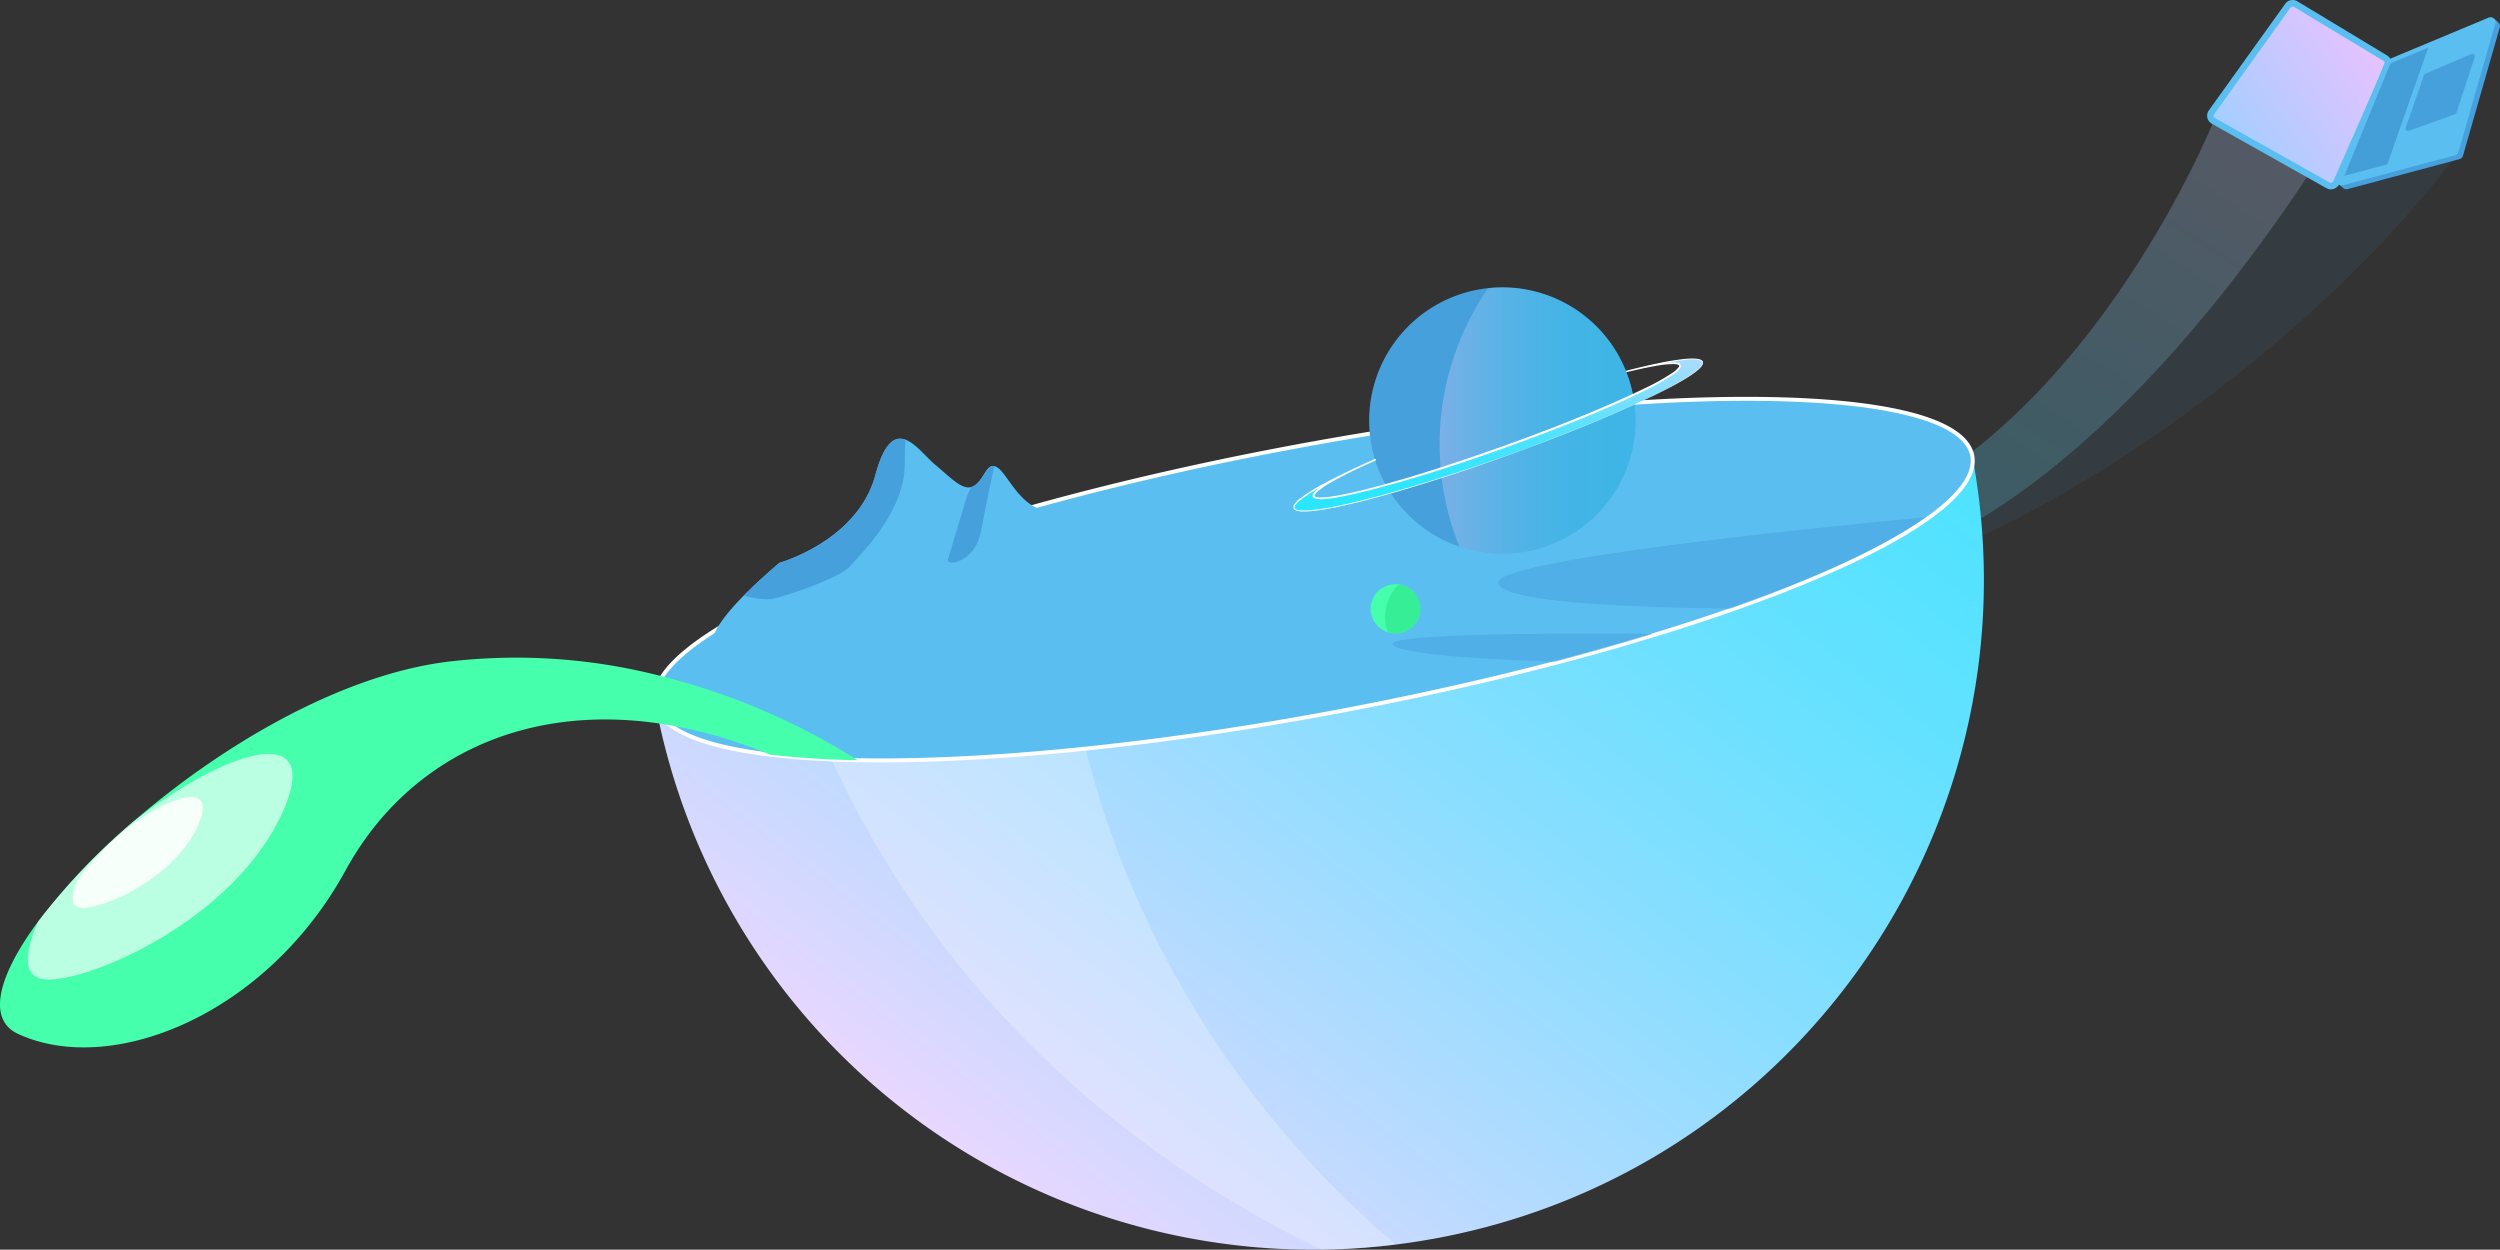 <svg xmlns="http://www.w3.org/2000/svg" xmlns:xlink="http://www.w3.org/1999/xlink" width="629.285" height="314.565" viewBox="0 0 629.285 314.565">
  <rect x="0" y="0" width="629.285" height="314.565" fill="#333333" stroke="none"/>
  <defs>
    <linearGradient id="linear-gradient" x1="1.036" y1="0.002" x2="-0.366" y2="1.542" gradientUnits="objectBoundingBox">
      <stop offset="0" stop-color="#ffd5ff"/>
      <stop offset="0.06" stop-color="#e3d7ff"/>
      <stop offset="0.19" stop-color="#b2dbff"/>
      <stop offset="0.32" stop-color="#88deff"/>
      <stop offset="0.45" stop-color="#66e1ff"/>
      <stop offset="0.58" stop-color="#4be3ff"/>
      <stop offset="0.71" stop-color="#38e5ff"/>
      <stop offset="0.85" stop-color="#2de6ff"/>
      <stop offset="1" stop-color="#29e6ff"/>
    </linearGradient>
    <linearGradient id="linear-gradient-2" x1="1.447" y1="-0.148" x2="-1.063" y2="1.676" gradientUnits="objectBoundingBox">
      <stop offset="0" stop-color="#ffbdff"/>
      <stop offset="0.1" stop-color="#f5bfff"/>
      <stop offset="0.26" stop-color="#dbc4ff"/>
      <stop offset="0.343" stop-color="#cac7ff"/>
      <stop offset="0.47" stop-color="#b0ccff"/>
      <stop offset="0.72" stop-color="#75d8ff"/>
      <stop offset="0.798" stop-color="#2ae6ff"/>
      <stop offset="1" stop-color="#29e6ff"/>
    </linearGradient>
    <linearGradient id="linear-gradient-3" x1="0.07" y1="0.85" x2="1.629" y2="-0.424" xlink:href="#linear-gradient"/>
    <linearGradient id="linear-gradient-4" x1="0" y1="0.5" x2="1" y2="0.5" xlink:href="#linear-gradient"/>
    <linearGradient id="linear-gradient-5" x1="1.051" y1="-0.361" x2="0.122" y2="1.09" xlink:href="#linear-gradient"/>
  </defs>
  <g id="planet" transform="translate(-13616.077 -292.196)">
    <path id="Path_2129" data-name="Path 2129" d="M943.612,363.566C907.818,411.714,844.5,454.81,806.276,466.956c-30.679,9.747-79.344,7.077-60.447-.129,4.648-1.771,13.383-3.817,27.486-6.02C844.735,449.644,882.31,355.05,882.31,355.05l30.027,4.171Z" transform="translate(13291.324 -33.14)" fill="#449fd9" opacity="0.09"/>
    <path id="Path_2130" data-name="Path 2130" d="M915.626,359.221c-22.95,36.732-71.11,102.2-127.785,112-19.729,3.412-31.764,1.062-38.711-4.4,4.648-1.771,13.383-3.817,27.486-6.02C848.035,449.644,885.611,355.05,885.611,355.05Z" transform="translate(13288.023 -33.14)" opacity="0.19" fill="url(#linear-gradient)"/>
    <path id="Path_2131" data-name="Path 2131" d="M1087.354,311.419l-.995-.849-.933.989L1060.66,321.9a1.27,1.27,0,0,0-.674.68l-11.6,28.3-1.22,1.293,1.04.854h0a1.231,1.231,0,0,0,1.287.422l28.172-7.538a1.231,1.231,0,0,0,.877-.86l9.258-32.286a1.231,1.231,0,0,0-.455-1.343Z" transform="translate(13157.509 -13.662)" fill="#46a0dc"/>
    <path id="Path_2132" data-name="Path 2132" d="M988.824,329.978l19.224-26.828a2.3,2.3,0,0,1,3.063-.63l22.557,13.614a2.3,2.3,0,0,1,.916,2.9l-12.928,29.431a2.3,2.3,0,0,1-3.243,1.079l-28.846-16.211a2.31,2.31,0,0,1-.742-3.356Z" transform="translate(13183.248 -9.99)" fill="#5abff0"/>
    <path id="Path_2133" data-name="Path 2133" d="M1021.327,349.244a.669.669,0,0,1-.832.152L991.654,333.18a.686.686,0,0,1-.326-.433.669.669,0,0,1,.112-.534l19.218-26.828.034-.045a.663.663,0,0,1,.849-.135l22.557,13.614a.675.675,0,0,1,.264.837l-12.928,29.425A.668.668,0,0,1,1021.327,349.244Z" transform="translate(13181.969 -11.27)" fill="url(#linear-gradient-2)"/>
    <path id="Path_2134" data-name="Path 2134" d="M1048.07,352.192l28.172-7.538a1.248,1.248,0,0,0,.882-.86l9.258-32.286a1.248,1.248,0,0,0-1.686-1.5l-25.468,10.629a1.271,1.271,0,0,0-.674.68L1046.6,350.511a1.248,1.248,0,0,0,1.473,1.681Z" transform="translate(13157.801 -13.374)" fill="#5abff0"/>
    <path id="Path_2135" data-name="Path 2135" d="M1049.83,355.791l11.6-28.3,9.527-3.98-10.3,29.386Z" transform="translate(13156.344 -19.328)" fill="#449fd9"/>
    <path id="Path_2136" data-name="Path 2136" d="M1077.3,344.852l4.6-13.209a.63.63,0,0,1,.349-.371l11.6-4.963a.624.624,0,0,1,.843.77l-4.62,14.007a.618.618,0,0,1-.382.393l-11.579,4.171a.63.63,0,0,1-.81-.8Z" transform="translate(13144.328 -20.53)" fill="#46a0dc"/>
    <path id="Path_2206" data-name="Path 2206" d="M490.272,692.014q-5.295.995-10.578,1.647A168.392,168.392,0,0,1,293.367,557.445c-1.416-7.538,9.837-16.863,29.942-26.418A340.78,340.78,0,0,1,362.3,515.85c25.586-8.431,56.7-16.385,90.564-22.753,91.536-17.211,168.531-16.3,172,2C642.053,586.64,581.808,674.814,490.272,692.014Z" transform="translate(13487.66 -88.189)" fill="url(#linear-gradient-3)"/>
    <path id="Path_2207" data-name="Path 2207" d="M503.142,721.018a169.163,169.163,0,0,1-18.74,1.276C387.049,674.826,356.151,595.611,346.73,558.406a340.76,340.76,0,0,1,38.992-15.176l31.741,3.907C422.96,638.583,471.609,694.246,503.142,721.018Z" transform="translate(13464.239 -115.546)" fill="#fff" opacity="0.24"/>
    <path id="Path_2208" data-name="Path 2208" d="M614.094,510.585c-10.241,7.4-27.267,15.339-49.048,23.006-5.891,2.074-12.13,4.131-18.673,6.155-7.8,2.406-16.036,4.761-24.642,7.037-17.464,4.626-36.446,8.926-56.389,12.675-46.76,8.791-89.726,12.861-121.035,12.293a219.845,219.845,0,0,1-22.056-1.4c-11.72-1.422-20.359-3.884-25.03-7.38a9.1,9.1,0,0,1-3.856-5.5c-.4-2.142.219-4.424,1.776-6.818,5.621-8.662,23.507-18.734,49.5-28.554,28.256-10.68,66.113-21.05,108.225-28.97,91.536-17.211,168.531-16.3,172,2C625.707,499.726,621.834,505,614.094,510.585Z" transform="translate(13487.66 -88.202)" fill="#5abff0" stroke="#fff" stroke-miterlimit="10" stroke-width="1"/>
    <path id="Path_2209" data-name="Path 2209" d="M422.129,541.43c-9.37,3.417-80.834,10.163-80.834,10.163s-38.88,11.287-14.468-13.49c2.355-2.389,5.306-5.115,8.932-8.218,0,0,19.673-5.469,24.17-22.051,2.248-8.381,4.93-9.938,7.583-8.948s5.188,4.379,7.408,6.234c4.019,3.344,6.745,6.4,9.19,5.666a3,3,0,0,0,.866-.422c2.423-1.686,2.917-5.4,5-4.789a2.569,2.569,0,0,1,.748.36c2.743,1.8,6.239,11.517,14.232,10.876s12.141,3.108,15.036,5.919a17.487,17.487,0,0,0,8.392,4.873C431.684,528.547,431.5,538.007,422.129,541.43Z" transform="translate(13476.481 -96.012)" fill="#5abff0"/>
    <path id="Path_2282" data-name="Path 2282" d="M215.893,622.485a219.846,219.846,0,0,1-22.056-1.4,120.511,120.511,0,0,0-25.03-7.38c-36.884-6.453-66.647,8.752-81.8,36.48-19.859,36.333-58.828,52.072-82.436,41.207-8.06-3.71-4.9-14.929,5.109-28.4h0a163.02,163.02,0,0,1,23.9-25.058c22.169-19.156,51.988-36.783,78.906-40.212a145.686,145.686,0,0,1,54.236,3.665A170.341,170.341,0,0,1,215.893,622.485Z" transform="translate(13616.075 -138.935)" fill="#45ffad"/>
    <path id="Path_2283" data-name="Path 2283" d="M76.924,653.712c-12.45,28.931-52.179,44.782-60.987,42.719-5.688-1.332-3.249-9.151-.8-14.524h0a163.025,163.025,0,0,1,23.9-25.058C62.917,638.356,86.44,631.588,76.924,653.712Z" transform="translate(13610.622 -157.847)" fill="#fff" opacity="0.63"/>
    <path id="Path_2284" data-name="Path 2284" d="M64.27,665.928c-6.11,14.215-25.62,21.994-29.948,20.977-2.81-.652-1.6-4.5-.393-7.133h0a79.958,79.958,0,0,1,11.736-12.293C57.4,658.384,68.947,655.062,64.27,665.928Z" transform="translate(13601.798 -166.291)" fill="#fff" opacity="0.88"/>
    <path id="Path_2288" data-name="Path 2288" d="M680.185,464.393a33.523,33.523,0,1,1-37.1-33.326,33.147,33.147,0,0,1,3.6-.2A33.523,33.523,0,0,1,680.185,464.393Z" transform="translate(13347.576 -66.342)" fill="#46a0dc"/>
    <path id="Path_2289" data-name="Path 2289" d="M626.282,569.967a6.183,6.183,0,0,1-8.117,5.9h-.09a6.183,6.183,0,0,1,1.338-12.034,5.281,5.281,0,0,1,.669-.039,5.626,5.626,0,0,1,.927.073A6.183,6.183,0,0,1,626.282,569.967Z" transform="translate(13347.282 -124.55)" fill="#45ffad"/>
    <path id="Path_2290" data-name="Path 2290" d="M694,464.41a33.54,33.54,0,0,1-44.36,31.752,69.463,69.463,0,0,1,7.234-65.056,33.166,33.166,0,0,1,3.6-.2A33.523,33.523,0,0,1,694,464.41Z" transform="translate(13333.759 -66.36)" opacity="0.29" fill="url(#linear-gradient-4)"/>
    <path id="Path_2291" data-name="Path 2291" d="M665.208,474.4c-8.639,3.935-19.932,8.493-32.427,12.962-10.612,3.794-20.584,6.987-28.976,9.348-14.052,3.935-23.641,5.587-24.293,3.766s7.465-6.453,20.376-12.135h0c-9.87,4.39-15.918,7.869-15.452,9.156s7.509.107,18.15-2.81c8.145-2.248,18.4-5.514,29.431-9.46,13.08-4.677,24.732-9.392,32.815-13.192,7.684-3.581,12.18-6.346,11.765-7.465s-5.492-.427-13.49,1.585a.061.061,0,0,0,0-.039c11.242-2.928,18.622-3.968,19.19-2.378S676.174,469.39,665.208,474.4Z" transform="translate(13362.317 -80.411)" fill="url(#linear-gradient-5)"/>
    <path id="Path_2292" data-name="Path 2292" d="M665.084,474.313c-8.69,3.963-17.565,7.5-26.514,10.831s-17.987,6.453-27.1,9.269c-4.559,1.405-9.145,2.743-13.771,3.935-2.31.6-4.637,1.158-6.97,1.653a64.141,64.141,0,0,1-7.082,1.169c-.6.051-1.2.09-1.8.09a6.33,6.33,0,0,1-1.821-.214,1.214,1.214,0,0,1-.787-.618,1.169,1.169,0,0,1,.191-.989,6.234,6.234,0,0,1,1.27-1.332,41.977,41.977,0,0,1,6.071-3.839c4.21-2.248,8.544-4.283,12.928-6.222l.18-.079.09.259h0l.034.107-.146.067c-2.5,1.124-4.98,2.248-7.42,3.5-1.214.613-2.428,1.248-3.609,1.922a26.246,26.246,0,0,0-3.372,2.248,4.726,4.726,0,0,0-.691.691c-.2.253-.3.528-.157.646a1.512,1.512,0,0,0,.821.259,6.522,6.522,0,0,0,.995.028,29.065,29.065,0,0,0,4.041-.495c2.681-.483,5.34-1.124,7.987-1.8,10.584-2.76,20.988-6.183,31.3-9.814s20.539-7.56,30.549-11.961c2.5-1.124,4.986-2.248,7.436-3.44a53.363,53.363,0,0,0,7.11-4.008,5.4,5.4,0,0,0,1.394-1.343c.36-.5-.5-.663-1.124-.691a21.421,21.421,0,0,0-4.041.349c-2.687.438-5.357,1.051-8.01,1.686l-.208-.157a.079.079,0,0,0,.034.073l.073-.275c3.26-.832,6.526-1.613,9.837-2.248,1.653-.3,3.311-.562,4.991-.736a17.251,17.251,0,0,1,2.529-.073,4.667,4.667,0,0,1,1.265.219,1.26,1.26,0,0,1,.562.354.764.764,0,0,1,.141.68,2.68,2.68,0,0,1-.731,1.124,9.661,9.661,0,0,1-.955.843,24.81,24.81,0,0,1-2.069,1.445c-1.422.9-2.895,1.714-4.379,2.5C671.177,471.486,668.142,472.925,665.084,474.313Zm0-.051c3.047-1.411,6.071-2.867,9.033-4.452,1.473-.8,2.934-1.624,4.345-2.529a23.981,23.981,0,0,0,2.052-1.445,10.887,10.887,0,0,0,.927-.832,2.467,2.467,0,0,0,.652-1c.118-.388-.2-.691-.59-.8a4.357,4.357,0,0,0-1.208-.2,17.642,17.642,0,0,0-2.5.1c-1.686.163-3.322.45-4.969.764-3.288.646-6.548,1.445-9.8,2.3l.079-.275a.31.31,0,0,1,.067.152l-.208-.157c2.653-.674,5.317-1.31,8.027-1.771a21.877,21.877,0,0,1,4.126-.388,3.563,3.563,0,0,1,1.079.2.866.866,0,0,1,.489.455.838.838,0,0,1-.073.669,5.683,5.683,0,0,1-1.518,1.506,54.42,54.42,0,0,1-7.15,4.1q-3.682,1.838-7.442,3.491c-10.028,4.412-20.269,8.313-30.589,11.972s-20.758,7-31.37,9.741c-2.659.669-5.329,1.3-8.032,1.782a29.217,29.217,0,0,1-4.1.495,7.3,7.3,0,0,1-1.051-.034,2.6,2.6,0,0,1-.562-.1,1.186,1.186,0,0,1-.562-.292.686.686,0,0,1-.152-.68,1.573,1.573,0,0,1,.281-.517,5.329,5.329,0,0,1,.759-.753,25.13,25.13,0,0,1,3.462-2.248c1.192-.68,2.406-1.315,3.631-1.928,2.451-1.231,4.941-2.378,7.442-3.491l-.112.18h0l.27.174c-4.367,1.922-8.707,3.935-12.9,6.183a41.2,41.2,0,0,0-6.031,3.788,5.948,5.948,0,0,0-1.2,1.242.86.86,0,0,0-.169.7.9.9,0,0,0,.562.427,6.027,6.027,0,0,0,1.726.2c.562,0,1.18-.034,1.771-.084a65.263,65.263,0,0,0,7.049-1.124c2.333-.495,4.648-1.046,6.964-1.636,4.62-1.18,9.213-2.49,13.777-3.878q13.7-4.176,27.132-9.156C647.485,481.727,656.366,478.208,665.084,474.263Z" transform="translate(13362.441 -80.298)" fill="#fff"/>
    <path id="Path_2293" data-name="Path 2293" d="M778.488,533.8c-10.247,7.42-27.267,15.339-49.031,23.006C708.84,556.615,671,555.53,671,550.247,671,544.682,744.285,537.055,778.488,533.8Z" transform="translate(13322.237 -111.417)" fill="#46a0dc" opacity="0.53"/>
    <path id="Path_2294" data-name="Path 2294" d="M689.248,585.952c-7.8,2.406-16.036,4.761-24.642,7.037-17.155-.562-36.7-1.686-40.572-3.935C618.195,585.676,670.047,585.794,689.248,585.952Z" transform="translate(13343.004 -134.227)" fill="#46a0dc" opacity="0.53"/>
    <path id="Path_2295" data-name="Path 2295" d="M629.142,570a6.183,6.183,0,0,1-8.117,5.9,11,11,0,0,1,2.844-12.029A6.183,6.183,0,0,1,629.142,570Z" transform="translate(13344.423 -124.585)" fill="#35ee95"/>
    <path id="Path_2296" data-name="Path 2296" d="M373.778,498.905c-.112,1.54-.18,3.569-.18,6.234,0,11.989-11.242,22.686-13.766,25.631s-15.935,7.38-19.072,8.111c-1.979.461-5.233-.039-7.661-.759,2.355-2.389,5.306-5.115,8.932-8.218,0,0,19.673-5.469,24.17-22.051C368.455,499.473,371.125,497.916,373.778,498.905Z" transform="translate(13470.208 -96.021)" fill="#46a0dc"/>
    <path id="Path_2297" data-name="Path 2297" d="M407.554,490.5h-.124a.163.163,0,0,1,.124,0Z" transform="translate(13437.658 -92.45)" fill="#46a0dc"/>
    <path id="Path_2298" data-name="Path 2298" d="M436.249,510.949a4.289,4.289,0,0,0-.259.759c-.146.787-1.686,7.5-3.181,15.553s-8.808,8.9-8.336,7.212,4.783-15.918,4.783-15.918a17.989,17.989,0,0,1,1.124-2.389,3,3,0,0,0,.866-.422C433.669,514.057,434.163,510.348,436.249,510.949Z" transform="translate(13430.204 -101.381)" fill="#46a0dc"/>
  </g>
</svg>
